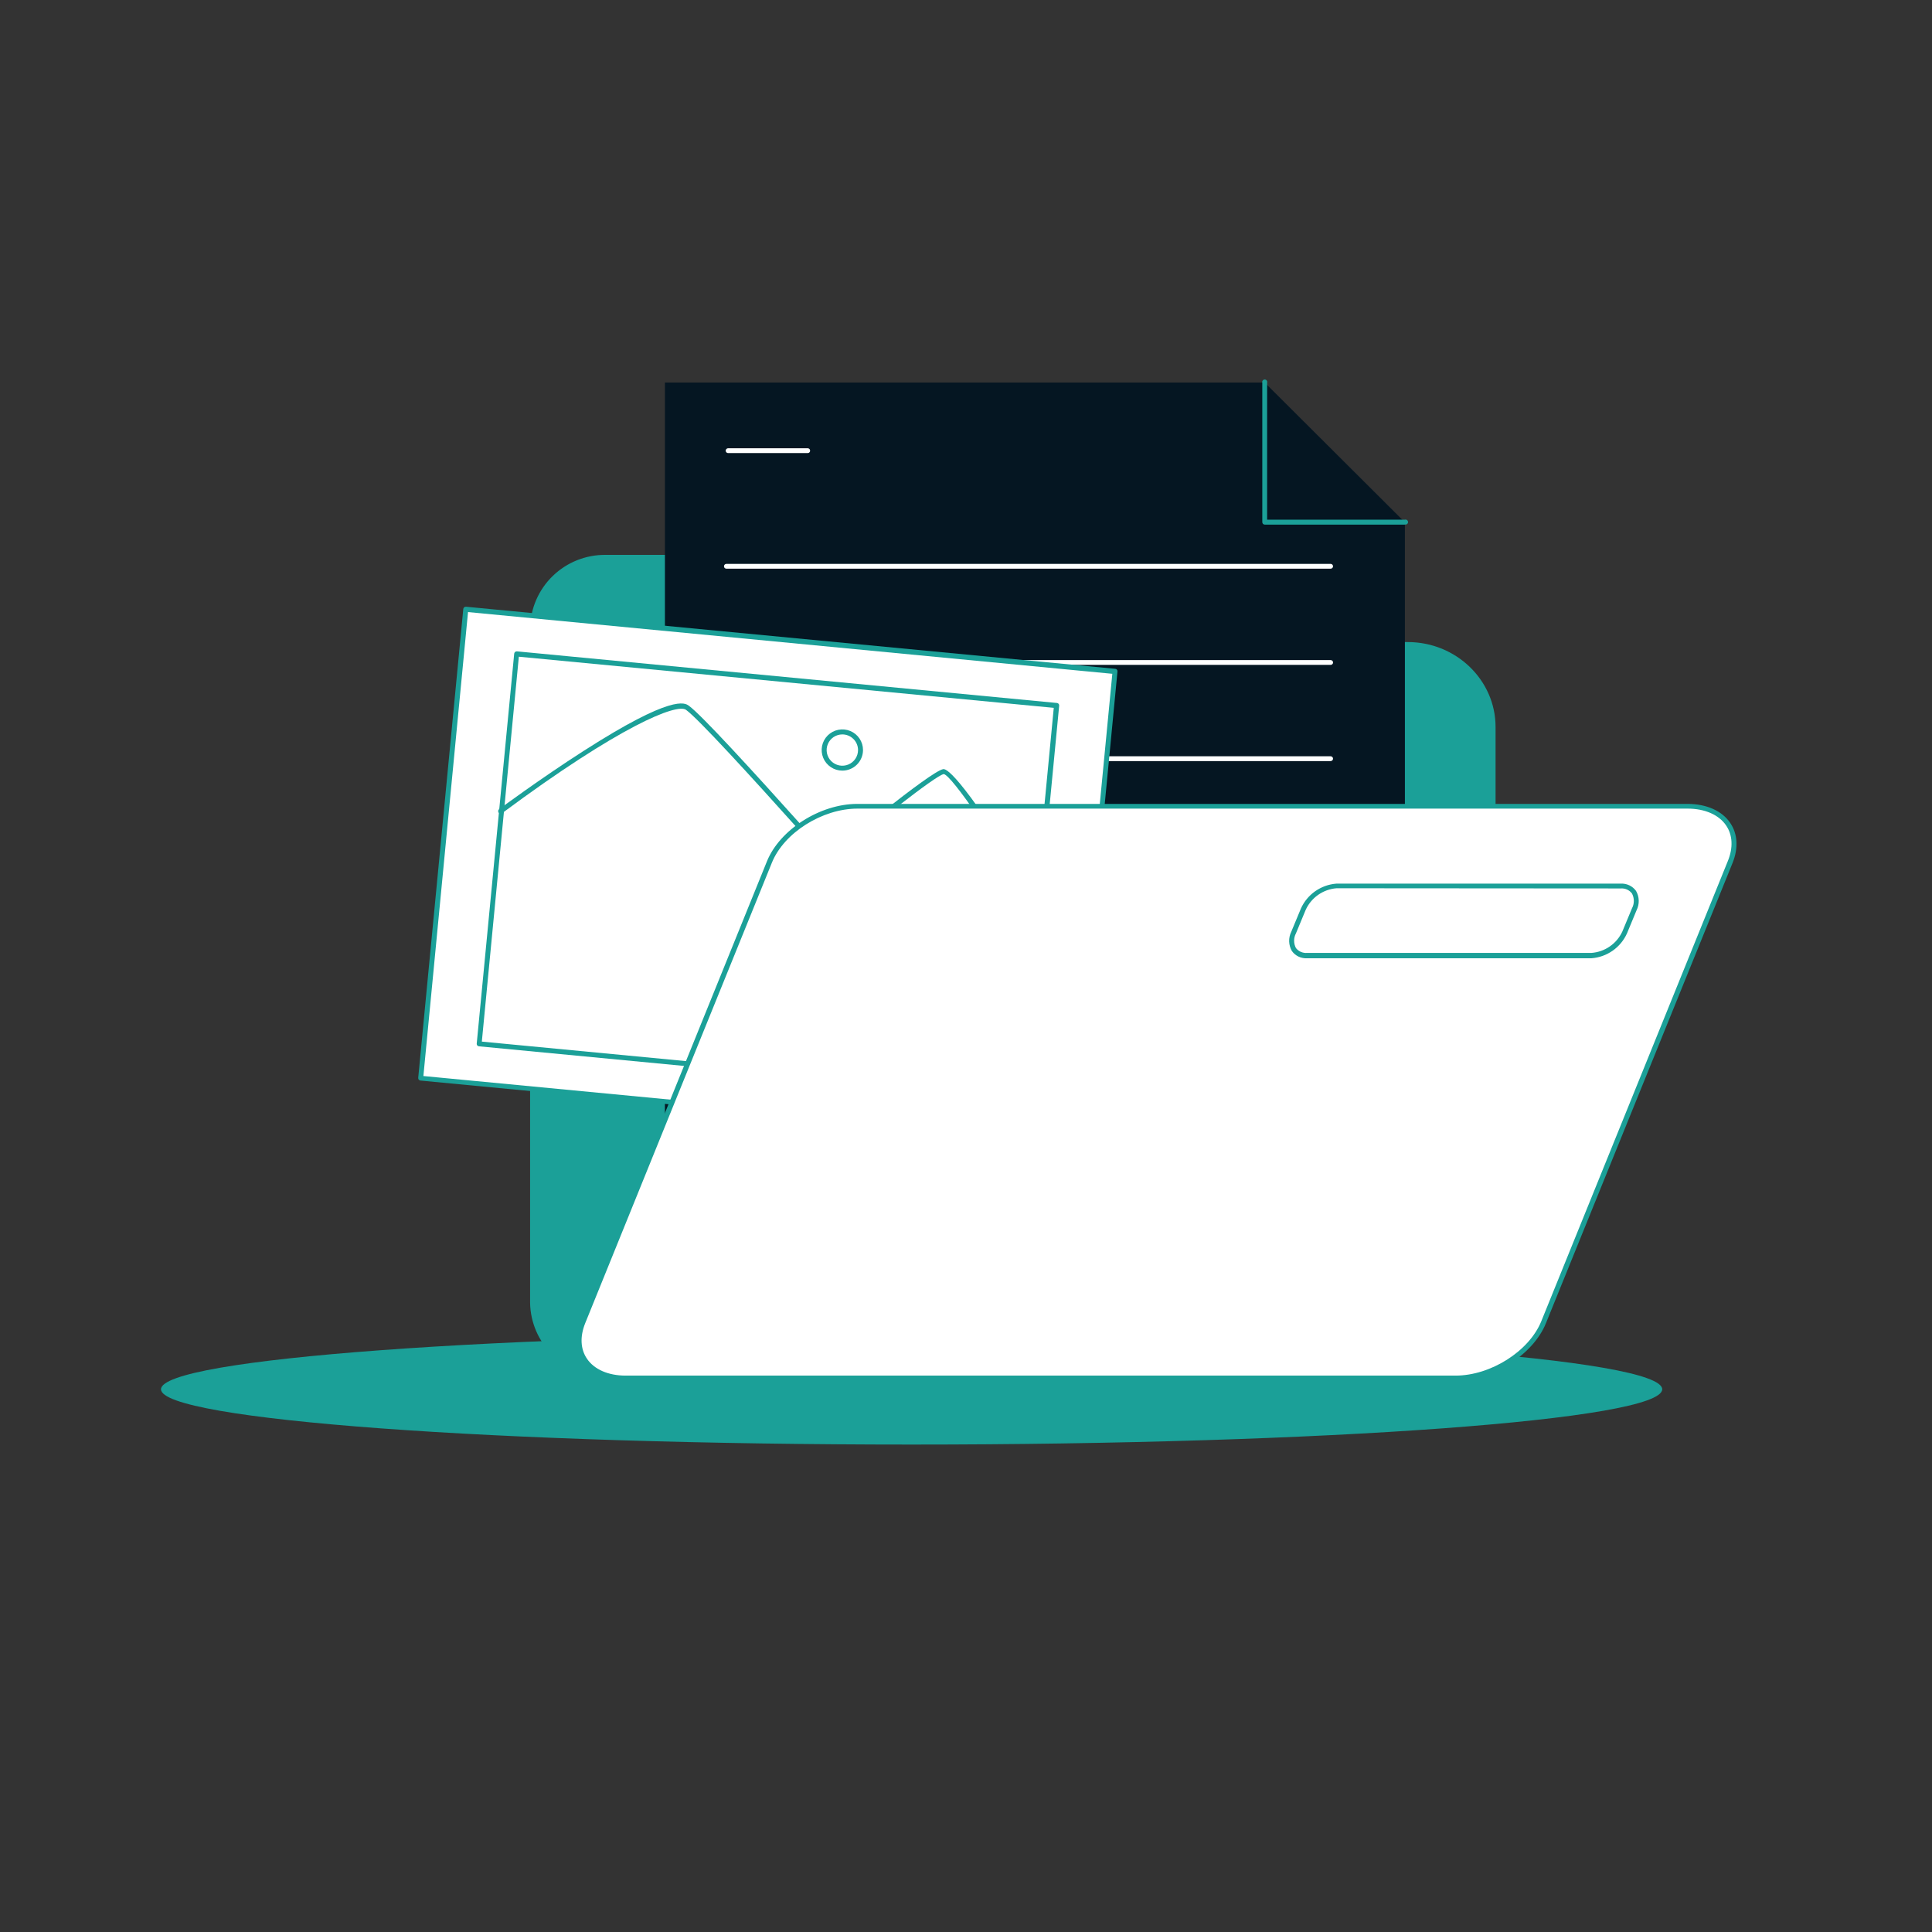 <svg width="168" height="168" viewBox="0 0 168 168" fill="none" xmlns="http://www.w3.org/2000/svg">
<rect x="0" y="0" width="168" height="168" fill="#333333" stroke="none"/>
<!-- <circle cx="84" cy="84" r="84" fill="#0D3A59"/> -->
<path d="M79.27 125.614C115.318 125.614 144.54 123.462 144.54 120.807C144.54 118.153 115.318 116.001 79.27 116.001C43.222 116.001 14 118.153 14 120.807C14 123.462 43.222 125.614 79.27 125.614Z" fill="#1BA098"/>
<path d="M122.421 56.033C123.382 56.017 124.337 56.19 125.231 56.542C126.125 56.894 126.94 57.418 127.631 58.085C128.321 58.751 128.873 59.547 129.255 60.426C129.637 61.305 129.841 62.251 129.856 63.209V113.288C129.827 114.949 129.139 116.531 127.942 117.688C126.746 118.844 125.138 119.481 123.471 119.459H52.69C51.023 119.481 49.416 118.844 48.219 117.688C47.022 116.531 46.334 114.949 46.305 113.288V54.63C46.334 52.969 47.022 51.387 48.219 50.23C49.416 49.073 51.023 48.437 52.69 48.459H79.993C84.323 48.459 87.831 51.854 87.831 56.037H122.421V56.033Z" fill="#1BA098"/>
<path d="M123.458 119.668H52.69C50.967 119.692 49.305 119.033 48.069 117.837C46.833 116.641 46.123 115.005 46.095 113.288V54.63C46.123 52.913 46.833 51.277 48.069 50.081C49.305 48.885 50.967 48.226 52.69 48.25H79.993C84.357 48.25 87.923 51.633 88.036 55.832H122.421C126.621 55.832 130.049 59.144 130.049 63.213V113.288C130.021 115.004 129.312 116.639 128.077 117.836C126.841 119.032 125.181 119.691 123.458 119.668ZM52.69 48.664C51.078 48.641 49.522 49.256 48.365 50.374C47.207 51.493 46.542 53.023 46.515 54.63V113.288C46.543 114.894 47.209 116.423 48.366 117.541C49.524 118.659 51.079 119.273 52.69 119.25H123.458C125.07 119.273 126.625 118.659 127.782 117.541C128.94 116.423 129.605 114.894 129.633 113.288V63.209C129.633 59.37 126.399 56.242 122.421 56.242H87.852C87.796 56.242 87.743 56.22 87.703 56.181C87.664 56.142 87.642 56.088 87.642 56.033C87.642 51.972 84.218 48.664 80.014 48.664H52.69Z" fill="#1BA098"/>
<path d="M57.819 111.244V33.265H109.975L122.165 45.419V109.892L57.819 111.244Z" fill="#051622"/>
<path d="M115.709 49.451H63.162C63.134 49.451 63.107 49.446 63.082 49.435C63.057 49.425 63.034 49.409 63.014 49.39C62.995 49.37 62.98 49.347 62.97 49.322C62.96 49.296 62.955 49.269 62.956 49.242C62.956 49.187 62.977 49.134 63.016 49.095C63.054 49.056 63.107 49.034 63.162 49.032H115.709C115.764 49.034 115.816 49.056 115.855 49.095C115.893 49.134 115.915 49.187 115.915 49.242C115.915 49.269 115.91 49.296 115.9 49.322C115.89 49.347 115.875 49.37 115.856 49.39C115.837 49.409 115.814 49.425 115.788 49.435C115.763 49.446 115.736 49.451 115.709 49.451Z" fill="white"/>
<path d="M115.709 57.816H63.162C63.106 57.816 63.053 57.794 63.013 57.755C62.974 57.716 62.952 57.663 62.952 57.607C62.952 57.552 62.974 57.498 63.013 57.459C63.053 57.42 63.106 57.398 63.162 57.398H115.709C115.764 57.398 115.818 57.42 115.857 57.459C115.897 57.498 115.919 57.552 115.919 57.607C115.919 57.663 115.897 57.716 115.857 57.755C115.818 57.794 115.764 57.816 115.709 57.816Z" fill="white"/>
<path d="M115.709 66.182H63.162C63.107 66.181 63.054 66.158 63.016 66.119C62.977 66.08 62.956 66.027 62.956 65.972C62.955 65.945 62.96 65.918 62.97 65.893C62.98 65.867 62.995 65.844 63.014 65.825C63.034 65.805 63.057 65.79 63.082 65.779C63.107 65.769 63.134 65.763 63.162 65.763H115.709C115.736 65.763 115.763 65.769 115.788 65.779C115.814 65.79 115.837 65.805 115.856 65.825C115.875 65.844 115.89 65.867 115.9 65.893C115.91 65.918 115.915 65.945 115.915 65.972C115.915 66.027 115.893 66.08 115.855 66.119C115.816 66.158 115.764 66.181 115.709 66.182Z" fill="white"/>
<path d="M115.709 74.543H63.162C63.106 74.543 63.053 74.521 63.013 74.481C62.974 74.442 62.952 74.389 62.952 74.333C62.952 74.278 62.974 74.225 63.013 74.185C63.053 74.146 63.106 74.124 63.162 74.124H115.709C115.764 74.124 115.818 74.146 115.857 74.185C115.897 74.225 115.919 74.278 115.919 74.333C115.919 74.389 115.897 74.442 115.857 74.481C115.818 74.521 115.764 74.543 115.709 74.543Z" fill="white"/>
<path d="M70.239 39.399H63.313C63.257 39.399 63.204 39.377 63.164 39.337C63.125 39.298 63.103 39.245 63.103 39.189C63.104 39.134 63.126 39.081 63.166 39.042C63.205 39.003 63.257 38.981 63.313 38.98H70.239C70.294 38.981 70.347 39.004 70.385 39.043C70.424 39.082 70.445 39.135 70.445 39.189C70.446 39.217 70.441 39.244 70.431 39.269C70.421 39.294 70.406 39.318 70.386 39.337C70.367 39.357 70.344 39.372 70.319 39.383C70.294 39.393 70.267 39.399 70.239 39.399Z" fill="white"/>
<path d="M96.955 58.384L40.5 52.985L36.577 93.741L93.032 99.139L96.955 58.384Z" fill="white"/>
<path d="M93.039 99.358L36.56 93.961C36.503 93.955 36.451 93.926 36.414 93.882C36.378 93.837 36.361 93.78 36.367 93.723L40.286 52.956C40.291 52.898 40.319 52.846 40.363 52.809C40.407 52.772 40.464 52.754 40.521 52.759L96.979 58.156C97.007 58.158 97.035 58.165 97.06 58.178C97.086 58.191 97.108 58.21 97.126 58.231C97.144 58.253 97.158 58.279 97.166 58.306C97.174 58.333 97.176 58.362 97.172 58.39L93.253 99.149C93.251 99.177 93.243 99.205 93.229 99.23C93.215 99.256 93.196 99.278 93.174 99.295C93.137 99.331 93.09 99.353 93.039 99.358ZM36.817 93.568L92.842 98.923L96.723 58.591L40.698 53.224L36.817 93.568Z" fill="#1BA098"/>
<path d="M88.62 95.473H88.599L41.647 90.984C41.619 90.982 41.592 90.974 41.566 90.96C41.541 90.947 41.519 90.929 41.501 90.907C41.483 90.885 41.47 90.86 41.462 90.833C41.454 90.806 41.451 90.778 41.454 90.75L44.713 56.837C44.716 56.808 44.724 56.78 44.738 56.755C44.751 56.73 44.77 56.708 44.793 56.69C44.814 56.672 44.839 56.658 44.866 56.649C44.892 56.641 44.921 56.638 44.949 56.64L91.909 61.128C91.937 61.131 91.965 61.139 91.99 61.152C92.015 61.165 92.037 61.184 92.055 61.205C92.073 61.227 92.086 61.252 92.094 61.279C92.103 61.306 92.105 61.335 92.102 61.363L88.843 95.276C88.841 95.305 88.833 95.332 88.819 95.358C88.805 95.383 88.786 95.405 88.763 95.422C88.724 95.457 88.673 95.475 88.62 95.473ZM41.899 90.574L88.423 95.02L91.632 61.551L45.117 57.105L41.899 90.574Z" fill="#1BA098"/>
<path d="M78.443 82.167C78.412 82.167 78.381 82.161 78.352 82.148C78.324 82.135 78.299 82.115 78.279 82.092C78.111 81.903 61.712 63.188 59.65 61.723C58.856 61.153 53.938 63.083 43.651 70.72C43.604 70.749 43.549 70.759 43.495 70.749C43.441 70.739 43.394 70.709 43.361 70.665C43.328 70.622 43.313 70.567 43.319 70.513C43.324 70.459 43.349 70.409 43.39 70.373C43.428 70.348 46.977 67.714 50.741 65.302C58.465 60.345 59.562 61.116 59.902 61.371C62.002 62.866 77.926 81.049 78.602 81.807C78.643 81.848 78.665 81.903 78.665 81.96C78.665 82.017 78.643 82.072 78.602 82.112C78.558 82.15 78.501 82.169 78.443 82.167Z" fill="#1BA098"/>
<path d="M90.334 79.014C90.296 79.014 90.259 79.005 90.226 78.986C90.193 78.968 90.165 78.942 90.145 78.91C86.722 73.291 82.765 67.417 82.068 67.312C81.362 67.413 75.582 72.031 72.109 74.915C72.064 74.947 72.008 74.961 71.954 74.953C71.899 74.946 71.849 74.918 71.814 74.876C71.779 74.834 71.761 74.78 71.764 74.725C71.768 74.67 71.791 74.618 71.831 74.58C72.76 73.81 80.938 67.044 82.021 66.881C82.379 66.822 83.928 67.882 90.519 78.688C90.548 78.737 90.557 78.796 90.543 78.852C90.528 78.907 90.493 78.955 90.443 78.985C90.41 79.005 90.373 79.015 90.334 79.014Z" fill="#1BA098"/>
<path d="M73.247 67.011C72.891 67.011 72.543 66.906 72.248 66.708C71.952 66.511 71.721 66.231 71.585 65.903C71.45 65.576 71.414 65.215 71.484 64.868C71.554 64.52 71.725 64.201 71.977 63.95C72.229 63.7 72.55 63.529 72.899 63.461C73.248 63.392 73.609 63.428 73.938 63.564C74.266 63.701 74.547 63.931 74.744 64.226C74.941 64.522 75.045 64.868 75.044 65.223C75.043 65.697 74.853 66.152 74.516 66.487C74.18 66.823 73.723 67.011 73.247 67.011ZM73.247 63.862C72.977 63.862 72.713 63.942 72.488 64.091C72.264 64.241 72.089 64.454 71.986 64.702C71.882 64.951 71.855 65.224 71.908 65.488C71.96 65.752 72.091 65.995 72.281 66.185C72.472 66.375 72.716 66.505 72.981 66.558C73.245 66.61 73.52 66.583 73.769 66.48C74.019 66.377 74.232 66.203 74.382 65.979C74.532 65.755 74.612 65.492 74.612 65.223C74.612 64.862 74.468 64.516 74.212 64.261C73.956 64.006 73.609 63.862 73.247 63.862Z" fill="#1BA098"/>
<path d="M74.566 70.096H146.733C149.871 70.096 151.538 72.269 150.45 74.949L134.22 114.979C133.136 117.659 129.709 119.832 126.571 119.832H54.4C51.262 119.832 49.599 117.659 50.686 114.979L66.912 74.949C68.001 72.269 71.424 70.096 74.566 70.096Z" fill="white"/>
<path d="M126.571 120.049H54.4C52.749 120.049 51.392 119.446 50.678 118.375C50.048 117.433 49.96 116.176 50.468 114.92L66.694 74.89C67.811 72.139 71.315 69.904 74.549 69.904H146.733C148.388 69.904 149.745 70.507 150.454 71.558C151.106 72.516 151.177 73.76 150.652 75.054L134.422 115.08C133.308 117.809 129.784 120.049 126.571 120.049ZM74.566 70.314C71.512 70.314 68.168 72.407 67.114 75.033L50.888 115.059C50.422 116.214 50.468 117.315 51.043 118.153C51.673 119.082 52.896 119.618 54.404 119.618H126.571C129.625 119.618 132.964 117.499 134.022 114.899L150.249 74.869C150.719 73.714 150.669 72.617 150.097 71.779C149.467 70.846 148.241 70.314 146.737 70.314H74.566Z" fill="#1BA098"/>
<path d="M122.165 45.62H109.984C109.955 45.621 109.927 45.616 109.9 45.605C109.874 45.595 109.85 45.579 109.829 45.559C109.809 45.539 109.793 45.516 109.782 45.489C109.771 45.463 109.765 45.435 109.765 45.407V33.278C109.756 33.245 109.754 33.211 109.76 33.178C109.767 33.145 109.78 33.114 109.801 33.087C109.821 33.06 109.847 33.038 109.878 33.023C109.908 33.008 109.941 33 109.975 33C110.009 33 110.042 33.008 110.073 33.023C110.103 33.038 110.129 33.06 110.15 33.087C110.17 33.114 110.184 33.145 110.19 33.178C110.196 33.211 110.194 33.245 110.185 33.278V45.189H122.161C122.193 45.18 122.227 45.178 122.26 45.184C122.294 45.191 122.325 45.204 122.352 45.224C122.379 45.245 122.401 45.271 122.416 45.301C122.431 45.331 122.439 45.365 122.439 45.398C122.439 45.432 122.431 45.465 122.416 45.495C122.401 45.526 122.379 45.552 122.352 45.572C122.325 45.592 122.294 45.606 122.26 45.612C122.227 45.618 122.193 45.617 122.161 45.608L122.165 45.62Z" fill="#1BA098"/>
<path d="M138.387 83.327H113.667C113.41 83.343 113.152 83.293 112.919 83.183C112.686 83.072 112.485 82.904 112.336 82.695C112.19 82.441 112.11 82.155 112.101 81.863C112.092 81.571 112.156 81.282 112.285 81.02L113.125 78.998C113.397 78.394 113.827 77.875 114.369 77.495C114.912 77.115 115.547 76.888 116.209 76.837H140.932C141.189 76.823 141.446 76.873 141.679 76.984C141.912 77.094 142.113 77.261 142.264 77.469C142.409 77.723 142.49 78.008 142.498 78.3C142.507 78.593 142.444 78.882 142.314 79.144L141.474 81.171C141.202 81.774 140.771 82.293 140.228 82.672C139.685 83.052 139.048 83.278 138.387 83.327ZM116.217 77.239C115.64 77.286 115.087 77.486 114.615 77.819C114.143 78.152 113.769 78.605 113.533 79.132L112.693 81.158C112.587 81.356 112.532 81.576 112.532 81.801C112.532 82.025 112.587 82.245 112.693 82.443C112.808 82.588 112.957 82.702 113.127 82.775C113.297 82.848 113.483 82.878 113.667 82.862H138.387C138.959 82.82 139.51 82.625 139.982 82.299C140.454 81.973 140.83 81.527 141.071 81.007L141.911 78.985C142.017 78.787 142.072 78.565 142.072 78.34C142.072 78.115 142.017 77.894 141.911 77.695C141.799 77.547 141.652 77.429 141.482 77.352C141.313 77.275 141.126 77.242 140.941 77.256L116.217 77.239Z" fill="#1BA098"/>
</svg>
